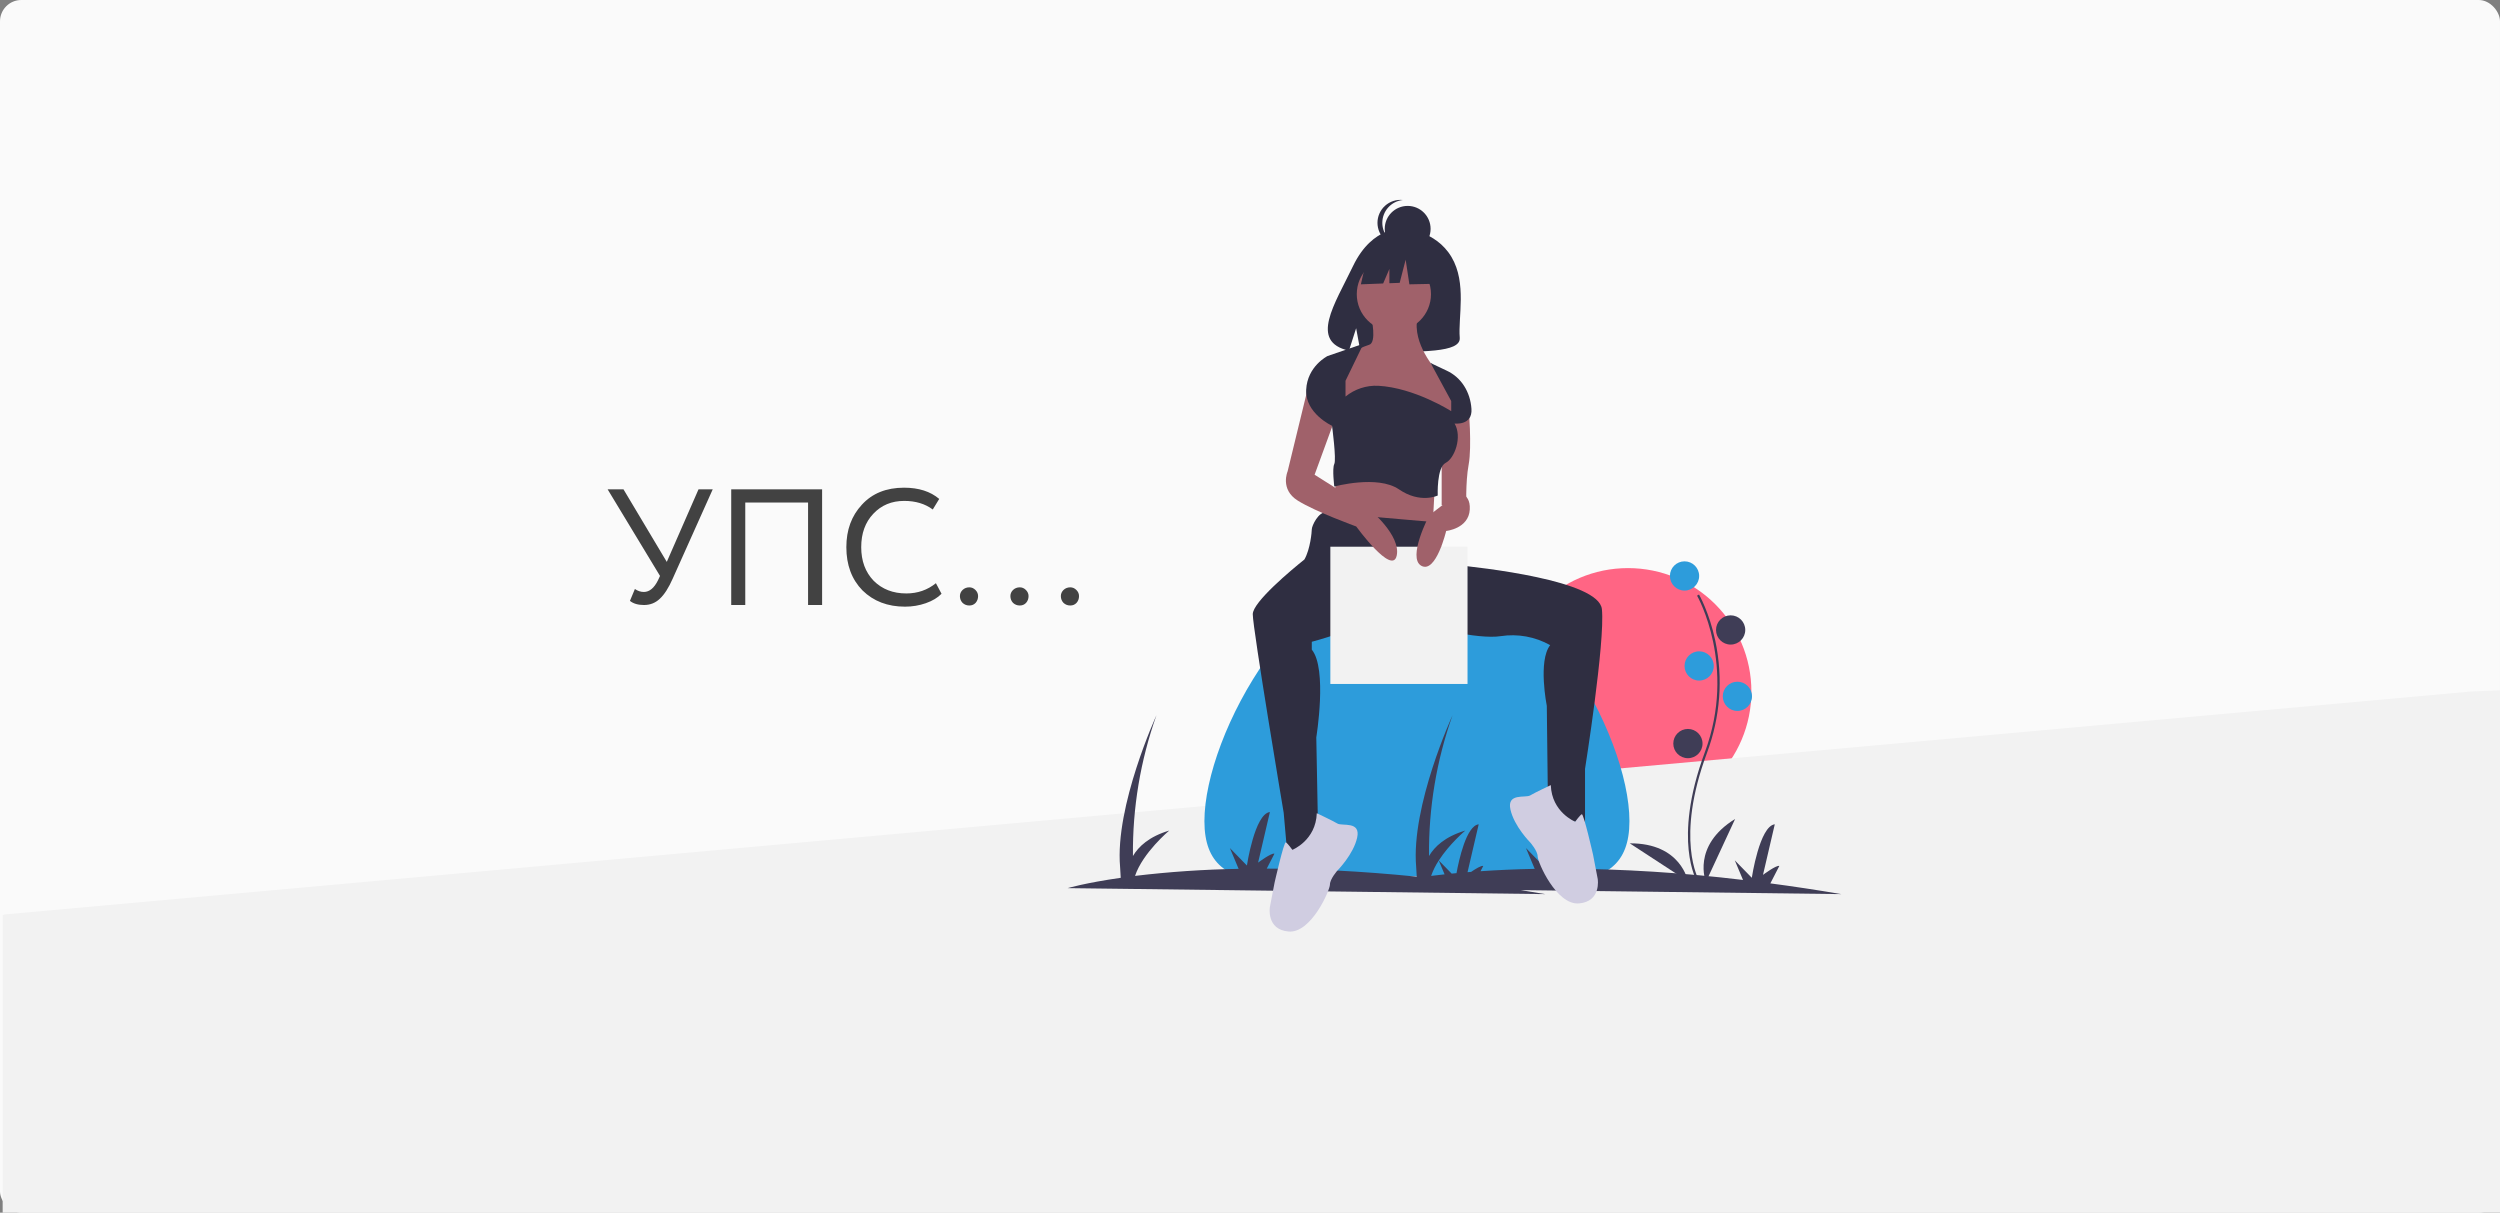 <svg width="938" height="455" viewBox="0 0 938 455" fill="none" xmlns="http://www.w3.org/2000/svg">
<rect x="0" y="0" width="938" height="455" fill="#808080" stroke="none"/>
<rect width="938" height="455" rx="8" fill="#FAFAFA"/>
<path d="M262.082 183.6H267.414L252.41 217.08C250.88 220.552 249.268 223.073 247.574 224.644C245.92 226.215 243.936 227 241.622 227C239.39 227 237.633 226.483 236.352 225.45L238.212 220.986C239.286 221.73 240.402 222.102 241.56 222.102C243.668 222.102 245.445 220.635 246.892 217.7L247.636 216.088L227.982 183.6H233.934L250.178 210.818L262.082 183.6ZM308.455 227H303.185V188.56H279.625V227H274.355V183.6H308.455V227ZM351.154 218.816L353.262 222.784C351.816 224.272 349.852 225.45 347.372 226.318C344.892 227.186 342.288 227.62 339.56 227.62C333.071 227.62 327.76 225.595 323.626 221.544C319.576 217.411 317.55 211.996 317.55 205.3C317.55 198.852 319.493 193.541 323.378 189.366C327.264 185.109 332.534 182.98 339.188 182.98C344.686 182.98 349.088 184.385 352.394 187.196L349.976 191.164C347.083 189.015 343.508 187.94 339.25 187.94C334.538 187.94 330.674 189.552 327.656 192.776C324.639 195.959 323.13 200.133 323.13 205.3C323.13 210.467 324.68 214.662 327.78 217.886C330.963 221.069 335.055 222.66 340.056 222.66C344.272 222.66 347.972 221.379 351.154 218.816ZM360.16 223.652C360.16 222.784 360.49 222.019 361.152 221.358C361.854 220.697 362.702 220.366 363.694 220.366C364.562 220.366 365.326 220.697 365.988 221.358C366.649 222.019 366.98 222.784 366.98 223.652C366.98 224.644 366.67 225.491 366.05 226.194C365.43 226.855 364.644 227.186 363.694 227.186C362.702 227.186 361.854 226.855 361.152 226.194C360.49 225.491 360.16 224.644 360.16 223.652ZM379.095 223.652C379.095 222.784 379.426 222.019 380.087 221.358C380.79 220.697 381.637 220.366 382.629 220.366C383.497 220.366 384.262 220.697 384.923 221.358C385.584 222.019 385.915 222.784 385.915 223.652C385.915 224.644 385.605 225.491 384.985 226.194C384.365 226.855 383.58 227.186 382.629 227.186C381.637 227.186 380.79 226.855 380.087 226.194C379.426 225.491 379.095 224.644 379.095 223.652ZM398.031 223.652C398.031 222.784 398.361 222.019 399.023 221.358C399.725 220.697 400.573 220.366 401.565 220.366C402.433 220.366 403.197 220.697 403.859 221.358C404.52 222.019 404.851 222.784 404.851 223.652C404.851 224.644 404.541 225.491 403.921 226.194C403.301 226.855 402.515 227.186 401.565 227.186C400.573 227.186 399.725 226.855 399.023 226.194C398.361 225.491 398.031 224.644 398.031 223.652Z" fill="#424242"/>
<path d="M610.825 305.787C636.395 305.787 657.123 285.05 657.123 259.469C657.123 233.888 636.395 213.15 610.825 213.15C585.256 213.15 564.527 233.888 564.527 259.469C564.527 285.05 585.256 305.787 610.825 305.787Z" fill="#FF6584"/>
<path d="M1.663 343.1L1 343.416V455H938V259L926.833 259.47L1.663 343.1Z" fill="#F2F2F2"/>
<path d="M468.5 426.774C471.26 426.774 473.498 424.536 473.498 421.774C473.498 419.012 471.26 416.774 468.5 416.774C465.74 416.774 463.502 419.012 463.502 421.774C463.502 424.536 465.74 426.774 468.5 426.774Z" fill="#F2F2F2"/>
<path d="M611.367 308.111C611.367 340.745 575.668 328.792 531.632 328.792C487.595 328.792 451.896 340.745 451.896 308.111C451.896 275.477 487.595 210.613 531.632 210.613C575.668 210.613 611.367 275.477 611.367 308.111Z" fill="#2D9CDB"/>
<path d="M690.88 335.477C681.645 333.912 672.763 332.568 664.235 331.444L667.606 324.905C666.469 324.51 661.475 328.255 661.475 328.255L665.899 309.272C660.182 309.962 657.275 329.344 657.275 329.344L650.887 322.791L653.979 330.159C631.545 327.445 608.973 326.024 586.376 325.902L589.261 320.305C588.125 319.91 583.13 323.655 583.13 323.655L587.554 304.672C581.837 305.362 578.93 324.745 578.93 324.745L572.542 318.192L575.817 325.995C568.402 326.143 561.634 326.46 555.498 326.88L556.516 324.905C555.795 324.654 553.523 326.069 551.957 327.137C551.505 327.173 551.064 327.209 550.62 327.245L554.809 309.272C550.145 309.835 547.352 322.835 546.48 327.607C545.867 327.664 545.258 327.722 544.661 327.781L539.841 322.837C543.879 316.57 549.788 311.624 549.788 311.624C542.217 313.877 538.245 317.652 536.169 321.172C535.984 303.181 538.974 285.298 545.002 268.347C545.002 268.347 529.352 302.419 531.349 325.29L531.562 328.925C510.215 326.776 491.445 325.937 475.286 325.902L478.171 320.305C477.035 319.91 472.04 323.655 472.04 323.655L476.464 304.672C470.747 305.362 467.84 324.745 467.84 324.745L461.452 318.192L464.727 325.995C451.737 326.21 438.766 327.091 425.865 328.636C428.784 319.917 438.698 311.624 438.698 311.624C431.127 313.877 427.155 317.652 425.079 321.172C424.894 303.181 427.884 285.298 433.912 268.347C433.912 268.347 418.262 302.419 420.259 325.29L420.498 329.352C407.229 331.252 400.559 333.23 400.559 333.23L579.79 335.477C576.665 334.948 573.581 334.445 570.538 333.968L690.88 335.477ZM539.826 322.861L542.006 328.055C540.249 328.243 538.56 328.437 536.955 328.636C537.672 326.6 538.636 324.661 539.826 322.861Z" fill="#3F3D56"/>
<path d="M636.742 330.701C636.645 330.542 634.362 326.729 633.571 318.81C632.845 311.545 633.312 299.3 639.66 282.218C651.686 249.857 636.888 223.747 636.737 223.487L637.467 223.063C637.505 223.129 641.324 229.786 643.579 240.387C646.56 254.441 645.474 269.053 640.451 282.512C628.445 314.817 637.37 330.11 637.462 330.261L636.742 330.701Z" fill="#3F3D56"/>
<path d="M632.039 221.587C635.068 221.587 637.524 219.131 637.524 216.1C637.524 213.07 635.068 210.613 632.039 210.613C629.01 210.613 626.555 213.07 626.555 216.1C626.555 219.131 629.01 221.587 632.039 221.587Z" fill="#2D9CDB"/>
<path d="M649.336 241.846C652.365 241.846 654.82 239.39 654.82 236.359C654.82 233.329 652.365 230.873 649.336 230.873C646.307 230.873 643.852 233.329 643.852 236.359C643.852 239.39 646.307 241.846 649.336 241.846Z" fill="#3F3D56"/>
<path d="M637.523 255.353C640.552 255.353 643.008 252.896 643.008 249.866C643.008 246.835 640.552 244.379 637.523 244.379C634.495 244.379 632.039 246.835 632.039 249.866C632.039 252.896 634.495 255.353 637.523 255.353Z" fill="#2D9CDB"/>
<path d="M651.867 266.748C654.896 266.748 657.352 264.292 657.352 261.261C657.352 258.231 654.896 255.775 651.867 255.775C648.838 255.775 646.383 258.231 646.383 261.261C646.383 264.292 648.838 266.748 651.867 266.748Z" fill="#2D9CDB"/>
<path d="M633.305 284.475C636.334 284.475 638.789 282.019 638.789 278.988C638.789 275.958 636.334 273.501 633.305 273.501C630.276 273.501 627.82 275.958 627.82 278.988C627.82 282.019 630.276 284.475 633.305 284.475Z" fill="#3F3D56"/>
<path d="M640.053 330.903C640.053 330.903 634.569 317.396 651.022 307.267L640.053 330.903Z" fill="#3F3D56"/>
<path d="M633.309 330.658C633.309 330.658 630.813 316.295 611.494 316.418L633.309 330.658Z" fill="#3F3D56"/>
<path d="M544.617 96.458C538.601 86.289 526.699 85.815 526.699 85.815C526.699 85.815 515.101 84.331 507.661 99.82C500.726 114.256 491.156 128.195 506.12 131.574L508.823 123.157L510.497 132.201C512.628 132.354 514.765 132.391 516.9 132.31C532.926 131.793 548.188 132.462 547.697 126.708C547.043 119.06 550.405 106.244 544.617 96.458Z" fill="#2F2E41"/>
<path d="M501.256 178.536L499.99 201.328L537.116 205.127L538.381 181.491L525.725 173.472L501.256 178.536Z" fill="#A0616A"/>
<path d="M601.031 228.551C599.917 217.784 555.718 212.897 545.096 211.876L541.124 209.558L539.858 196.052C539.858 196.052 500.623 192.676 497.67 192.253C494.717 191.831 492.186 197.318 492.186 198.584C492.186 199.5 491.634 206.034 489.417 209.908C484.631 213.756 470.037 225.863 470.037 230.451C470.037 235.937 481.639 304.946 481.639 304.946L482.904 319.296L494.717 321.406L493.873 276.667C493.873 276.667 498.092 250.921 492.186 243.746V240.791C492.186 240.791 509.509 236.276 515.615 231.36C517.384 230.979 522.355 230.042 525.101 230.857C525.478 231.079 525.912 231.307 526.394 231.539C526.456 231.594 526.515 231.654 526.569 231.717C526.569 231.717 526.586 231.69 526.617 231.644C534.515 235.342 554.776 240.007 563.062 238.681C569.452 237.705 575.986 238.893 581.624 242.057C576.984 247.966 580.359 264.849 580.359 264.849L580.78 301.147L586.687 308.322H594.702V288.485C594.702 288.485 602.296 240.791 601.031 228.551Z" fill="#2F2E41"/>
<path d="M522.983 124.3C530.672 124.3 536.905 118.065 536.905 110.372C536.905 102.68 530.672 96.444 522.983 96.444C515.294 96.444 509.061 102.68 509.061 110.372C509.061 118.065 515.294 124.3 522.983 124.3Z" fill="#A0616A"/>
<path d="M514.545 119.236C514.545 119.236 516.654 128.521 513.701 129.365C511.365 130.14 509.105 131.129 506.951 132.32L503.576 143.293V154.267L544.498 158.91L545.764 155.111V149.624L541.123 141.183L539.014 139.073C539.014 139.073 529.733 128.943 531.842 119.236H514.545Z" fill="#A0616A"/>
<path d="M551.037 152.79C551.037 152.79 552.303 167.562 551.037 174.316C549.772 181.069 550.193 191.198 550.193 191.198L540.912 189.51V166.718L543.022 154.478L551.037 152.79Z" fill="#A0616A"/>
<path d="M528.157 94.476C532.909 94.476 536.762 90.621 536.762 85.866C536.762 81.111 532.909 77.257 528.157 77.257C523.404 77.257 519.551 81.111 519.551 85.866C519.551 90.621 523.404 94.476 528.157 94.476Z" fill="#2F2E41"/>
<path d="M518.645 83.601C518.646 81.474 519.432 79.423 520.854 77.843C522.276 76.262 524.232 75.263 526.345 75.039C525.145 74.912 523.931 75.038 522.783 75.41C521.635 75.782 520.577 76.391 519.68 77.198C518.782 78.006 518.065 78.993 517.573 80.096C517.082 81.199 516.828 82.393 516.828 83.601C516.828 84.808 517.082 86.002 517.573 87.105C518.065 88.208 518.782 89.195 519.68 90.003C520.577 90.81 521.635 91.42 522.783 91.792C523.931 92.164 525.145 92.29 526.345 92.162C524.232 91.938 522.276 90.939 520.854 89.359C519.432 87.778 518.646 85.727 518.645 83.601Z" fill="#2F2E41"/>
<path d="M541.958 95.478L530.199 89.316L513.961 91.837L510.602 106.682L518.964 106.36L521.301 100.906V106.27L525.16 106.121L527.4 97.439L528.799 106.682L542.518 106.402L541.958 95.478Z" fill="#2F2E41"/>
<path d="M550.616 205.126H499.146V256.619H550.616V205.126Z" fill="#F2F2F2"/>
<path d="M490.708 145.615L483.114 176.848C483.114 176.848 480.161 183.601 486.911 187.822C493.661 192.042 508.849 197.529 508.849 197.529C508.849 197.529 522.349 216.1 524.036 208.503C525.724 200.906 513.911 191.198 513.911 191.198L493.239 178.114L501.255 156.167L490.708 145.615Z" fill="#A0616A"/>
<path d="M545.552 184.867C545.552 184.867 551.88 184.023 551.459 191.198C551.037 198.373 542.599 199.217 542.599 199.217C542.599 199.217 538.802 215.256 533.318 212.302C527.833 209.347 536.271 193.309 536.271 193.309L543.443 187.822L545.552 184.867Z" fill="#A0616A"/>
<path d="M504.841 142.871L511.591 128.943L498.091 133.586C498.091 133.586 490.497 137.384 490.075 146.248C489.653 155.111 499.779 159.754 499.779 159.754C499.779 159.754 501.466 172.416 500.622 174.104C499.779 175.793 500.622 182.546 500.622 182.546C500.622 182.546 516.865 178.114 524.88 183.601C532.896 189.088 539.435 185.922 539.435 185.922C539.435 185.922 539.013 175.371 542.388 173.682C545.763 171.994 548.717 163.975 545.764 158.91C545.764 158.91 552.514 159.754 552.092 153.423C551.67 147.092 548.295 141.605 542.81 139.073C537.326 136.54 536.72 136.136 536.72 136.136L544.498 150.469V154.267C544.498 154.267 530.728 145.474 517.105 144.741C512.66 144.538 508.296 145.975 504.841 148.78L504.841 148.78V142.871Z" fill="#2F2E41"/>
<path d="M494.061 305.122C494.061 305.122 500.047 307.941 501.808 308.998C503.569 310.054 510.612 307.941 509.203 314.282C507.794 320.624 501.808 326.613 501.808 326.613C501.808 326.613 498.991 329.784 498.991 331.897C498.991 334.011 491.948 350.217 483.496 349.513C475.045 348.808 476.453 340.353 476.453 340.353L478.214 331.193C478.214 331.193 481.736 315.691 482.44 316.044C483.144 316.396 484.905 318.862 484.905 318.862C484.905 318.862 493.709 315.339 494.061 305.122Z" fill="#D0CDE1"/>
<path d="M581.859 294.57C581.859 294.57 575.872 297.389 574.111 298.446C572.351 299.503 565.308 297.389 566.716 303.73C568.125 310.072 574.111 316.061 574.111 316.061C574.111 316.061 576.928 319.232 576.928 321.345C576.928 323.459 583.971 339.665 592.423 338.961C600.874 338.256 599.466 329.801 599.466 329.801L597.705 320.641C597.705 320.641 594.184 305.139 593.479 305.492C592.775 305.844 591.014 308.31 591.014 308.31C591.014 308.31 582.211 304.787 581.859 294.57Z" fill="#D0CDE1"/>
</svg>

